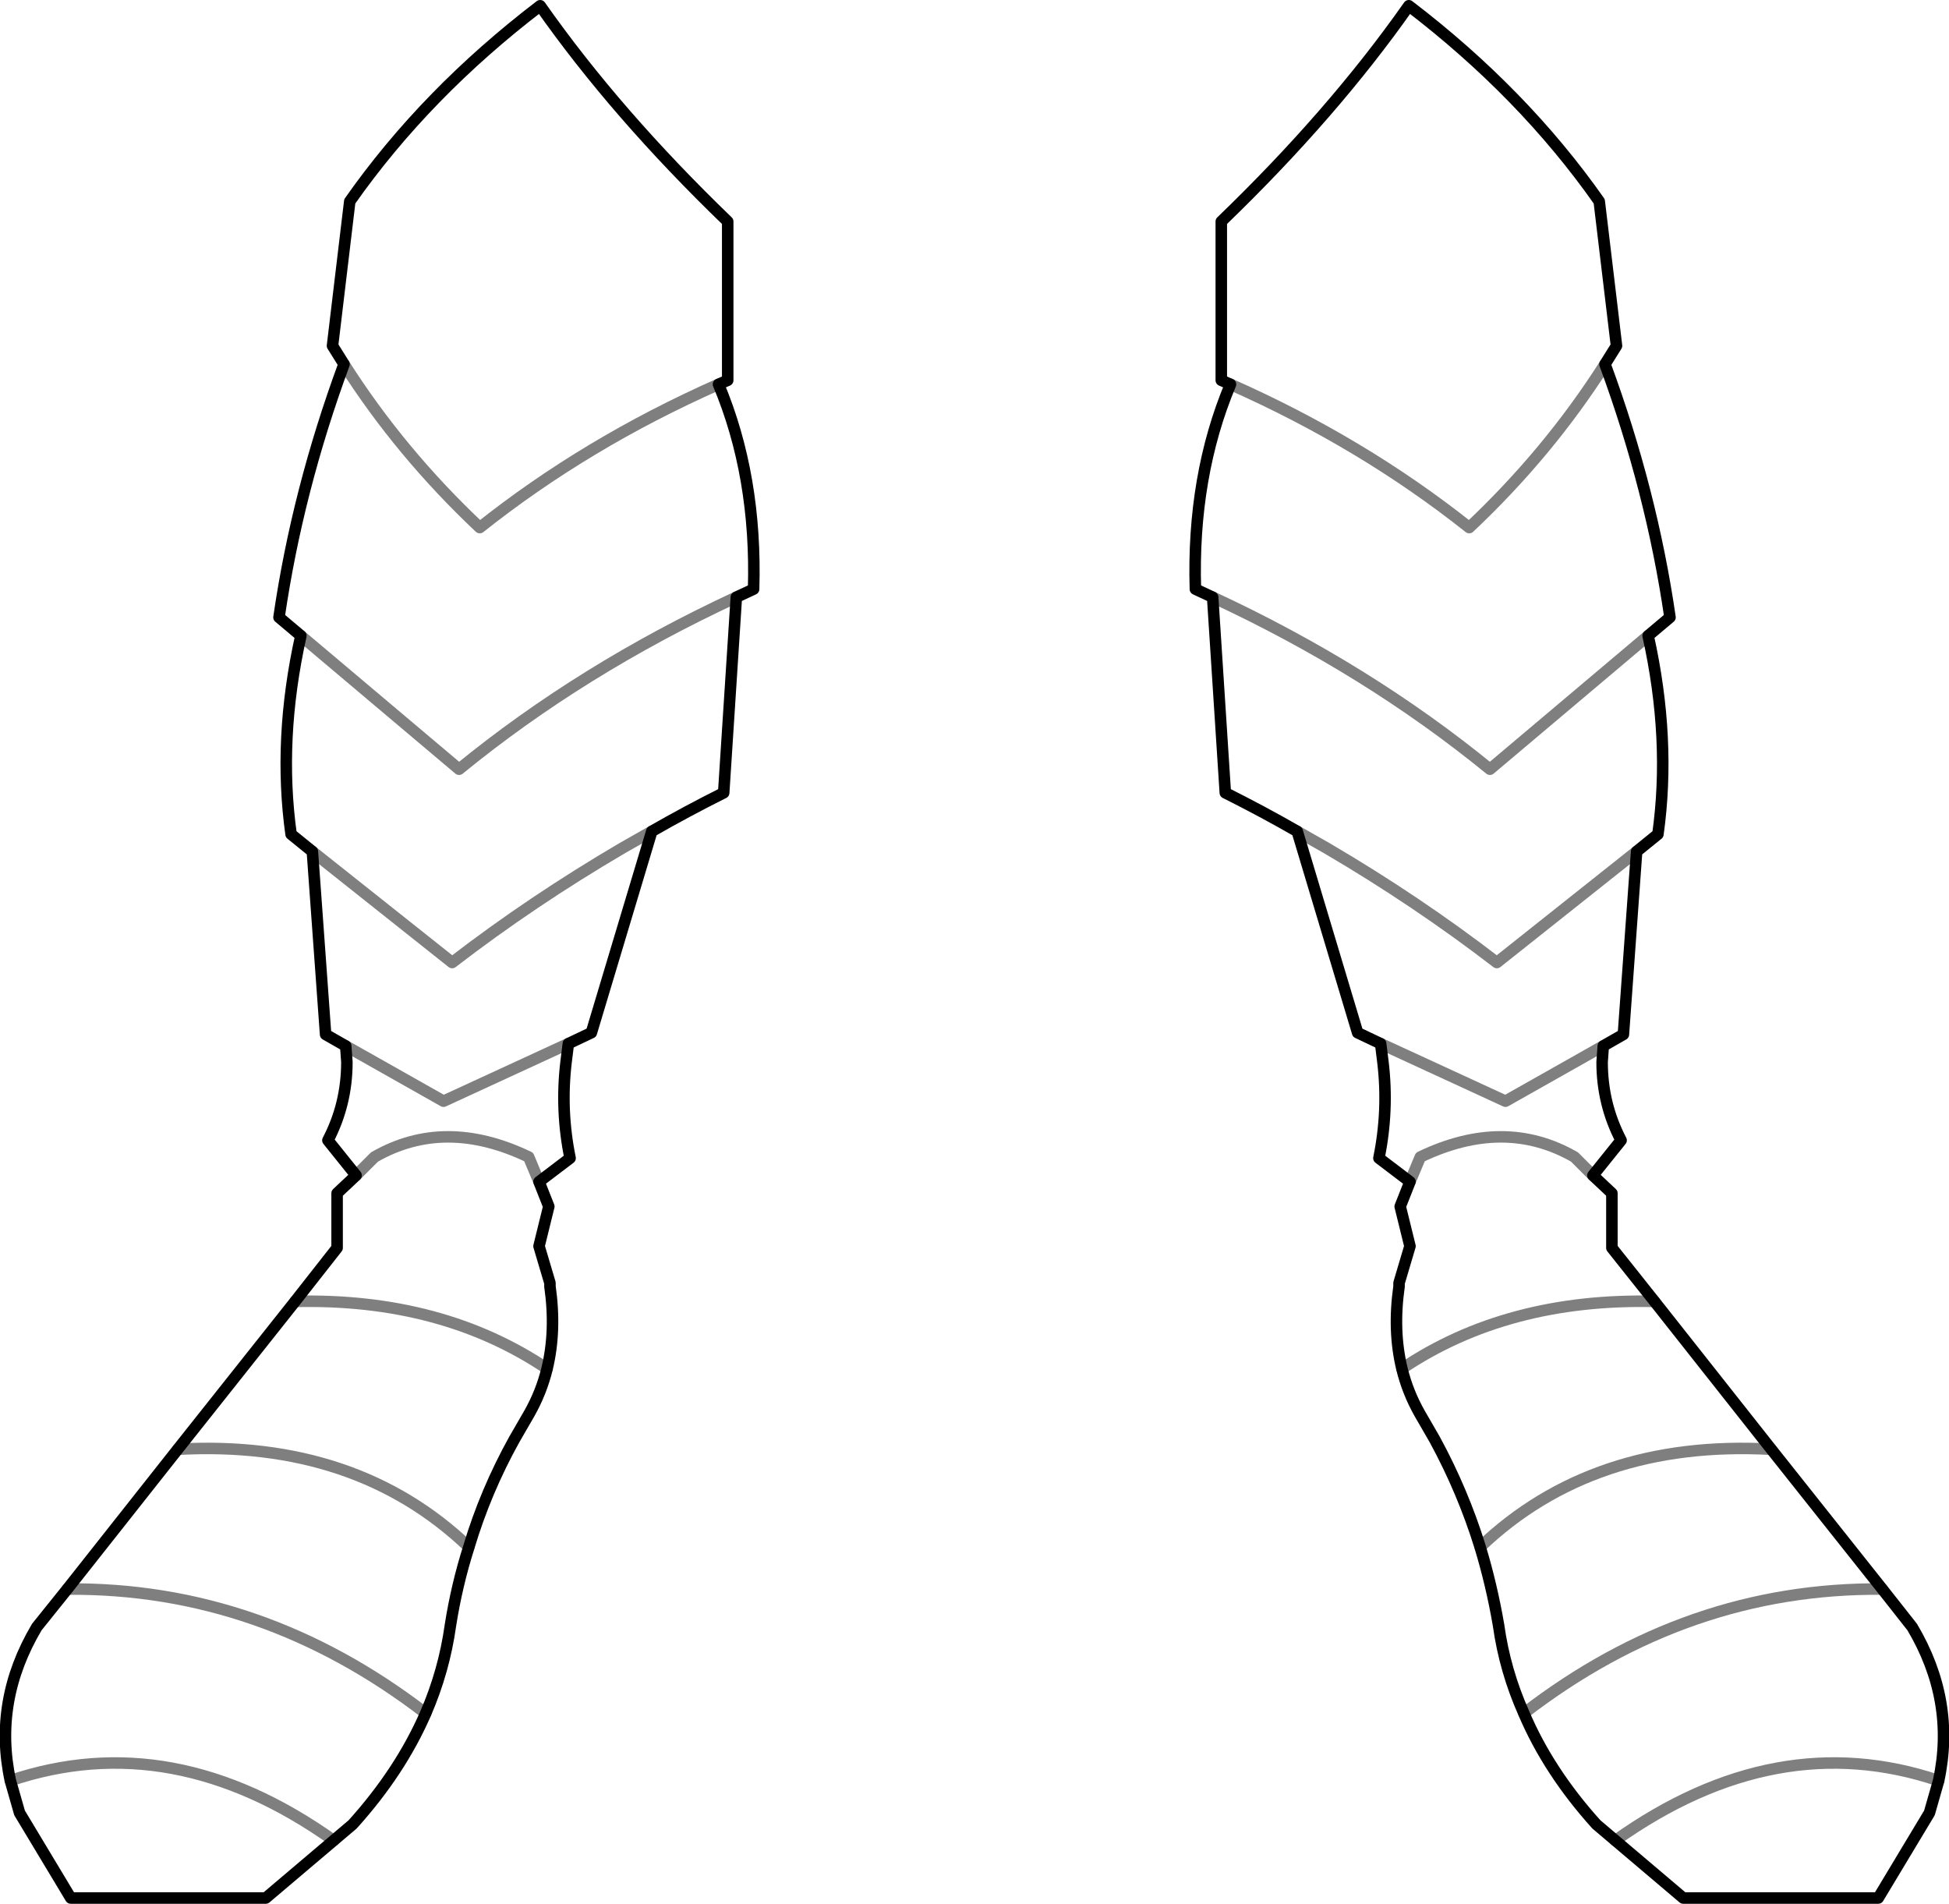 <?xml version="1.0" encoding="UTF-8" standalone="no"?>
<svg xmlns:xlink="http://www.w3.org/1999/xlink" height="165.45px" width="169.4px" xmlns="http://www.w3.org/2000/svg">
  <g transform="matrix(1.0, 0.0, 0.0, 1.0, -315.15, -395.0)">
    <path d="M321.0 533.1 L330.6 520.95 340.8 508.1 344.45 503.45 344.45 498.7 346.1 497.15 343.65 494.1 Q345.3 490.95 345.3 487.3 L345.2 485.9 343.45 484.9 342.3 469.0 340.45 467.5 Q339.3 459.25 341.3 450.25 L339.4 448.65 Q341.0 437.65 345.05 426.65 L344.05 425.05 345.55 412.5 Q352.15 403.1 362.1 395.5 368.7 404.9 378.4 414.25 L378.4 428.05 377.6 428.4 Q380.95 436.4 380.65 446.2 L379.15 446.9 378.05 463.9 Q374.85 465.5 371.8 467.25 L366.55 484.75 364.55 485.7 364.35 487.3 Q363.85 491.5 364.7 495.65 L362.0 497.7 362.85 499.85 362.0 503.3 362.95 506.5 362.95 506.8 Q363.5 510.65 362.7 513.95 362.2 516.0 361.15 517.85 L359.85 520.1 Q357.35 524.6 355.9 529.45 354.85 532.75 354.3 536.25 353.75 540.2 352.15 543.9 349.95 548.95 345.8 553.55 L344.15 554.95 338.25 559.95 321.3 559.95 316.85 552.55 316.05 549.75 Q314.55 542.8 318.35 536.4 L321.0 533.1 M454.65 426.65 L455.65 425.05 454.15 412.5 Q447.55 403.1 437.6 395.5 431.0 404.9 421.3 414.25 L421.3 428.05 422.1 428.4 M454.65 426.65 Q458.7 437.65 460.3 448.65 L458.4 450.25 Q460.4 459.25 459.25 467.5 L457.4 469.0 456.25 484.9 454.5 485.9 454.4 487.3 Q454.4 490.95 456.05 494.1 L453.6 497.15 455.25 498.7 455.25 503.45 458.95 508.1 469.1 520.95 478.75 533.1 481.35 536.4 Q485.15 542.8 483.65 549.75 L482.85 552.55 478.4 559.95 461.45 559.95 455.55 554.95 453.9 553.55 Q449.75 548.95 447.6 543.9 445.95 540.2 445.4 536.25 444.8 532.75 443.8 529.45 442.3 524.6 439.85 520.1 L438.55 517.85 Q437.5 516.0 437.0 513.95 436.2 510.65 436.75 506.8 L436.75 506.5 437.7 503.3 436.85 499.85 437.7 497.7 435.0 495.65 Q435.85 491.5 435.35 487.3 L435.15 485.7 433.15 484.75 427.9 467.25 Q424.85 465.5 421.65 463.9 L420.55 446.9 419.05 446.2 Q418.75 436.4 422.1 428.4" fill="none" stroke="#000000" stroke-linecap="round" stroke-linejoin="round" stroke-width="1.0"/>
    <path d="M321.0 533.1 Q337.9 532.95 352.15 543.9 M422.1 428.4 Q433.6 433.5 442.85 440.85 449.75 434.35 454.65 426.65 M427.9 467.25 L430.45 468.7 Q438.3 473.3 445.25 478.65 L457.4 469.0 M458.4 450.25 L444.65 461.85 Q434.0 453.15 420.55 446.9 M454.5 485.9 L446.0 490.7 435.15 485.7 M377.6 428.4 Q366.1 433.5 356.85 440.85 349.95 434.35 345.05 426.65 M345.2 485.9 L353.7 490.7 364.55 485.7 M371.8 467.25 L369.25 468.7 Q361.4 473.3 354.45 478.65 L342.3 469.0 M341.3 450.25 L355.05 461.85 Q365.7 453.15 379.15 446.9 M362.0 497.7 L361.1 495.55 Q353.8 492.05 347.7 495.55 L346.1 497.15 M330.6 520.95 Q346.1 520.1 355.9 529.45 M362.7 513.95 Q353.55 507.8 340.8 508.1 M478.75 533.1 Q461.8 532.95 447.6 543.9 M437.7 497.7 L438.6 495.55 Q445.9 492.05 452.0 495.55 L453.6 497.15 M455.55 554.95 Q469.55 545.0 483.65 549.75 M469.1 520.95 Q453.6 520.1 443.8 529.45 M458.95 508.1 Q446.15 507.8 437.0 513.95 M316.05 549.75 Q330.15 545.0 344.15 554.95" fill="none" stroke="#000000" stroke-linecap="round" stroke-linejoin="round" stroke-opacity="0.502" stroke-width="1.0"/>
  </g>
</svg>

